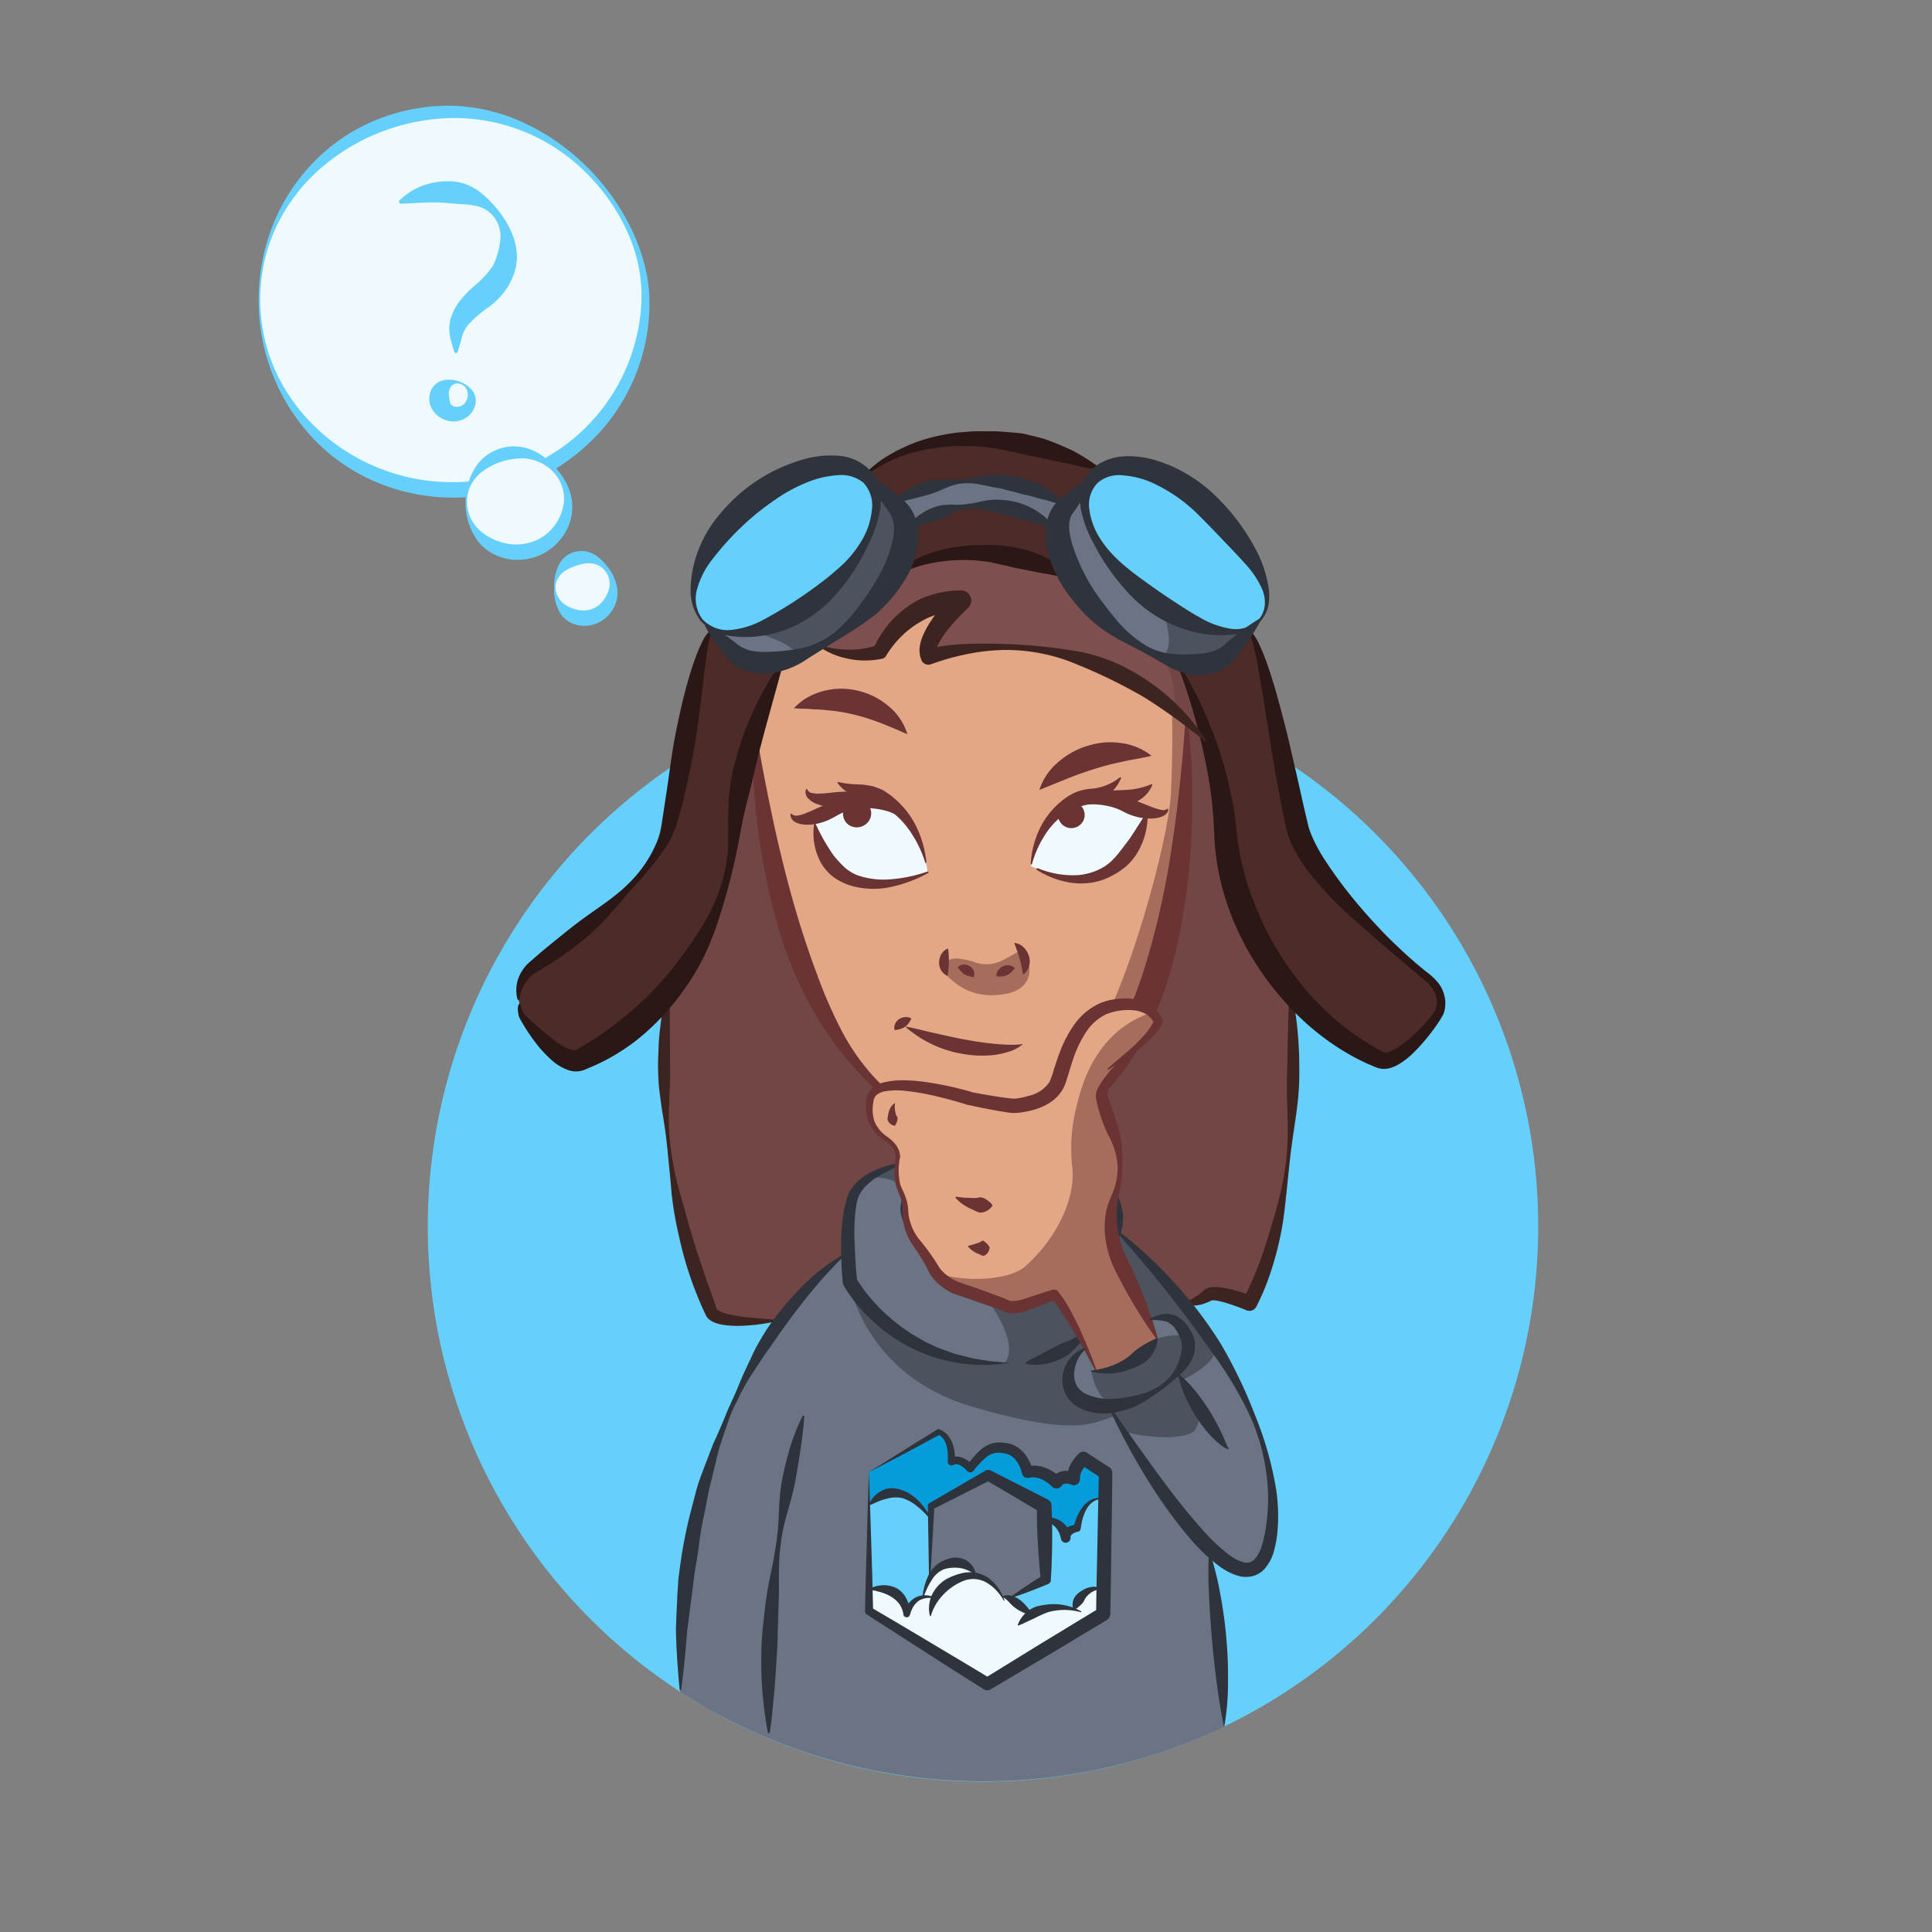 <svg xmlns="http://www.w3.org/2000/svg" viewBox="0 0 400 400"><rect x="0" y="0" width="400" height="400" fill="#808080" stroke="none"/><defs><style>.cls-1{fill:#66d0fc;}.cls-2{fill:#724644;}.cls-3{fill:#6a7484;}.cls-4{fill:#059cdb;}.cls-5{fill:#effaff;}.cls-6{fill:#e3a785;}.cls-7{fill:#4c2b28;}.cls-13,.cls-8,.cls-9{fill:#6b3434;}.cls-8{stroke:#6b3434;stroke-linecap:round;stroke-linejoin:round;}.cls-10,.cls-8,.cls-9{opacity:0.5;}.cls-10,.cls-14{fill:#2f333b;}.cls-11{fill:#7f4f4f;}.cls-12{fill:#3e2420;}.cls-15{fill:#2b1816;}</style></defs><title>question_med</title><g id="circle"><circle class="cls-1" cx="203.52" cy="253.92" r="114.95"/></g><g id="color"><path class="cls-2" d="M267,204.13s4.17,41.5-8.33,65.67c0,0-6.42-2.93-8.1-1.94s-5.56,2.44-13.23,2.61l-6.56.15-3.66-11.31-1.36-12.25-7.54-2.41-1.36-.84-29-1.15-8,13.71-5.76,13.3-6.47,3.12c-20,2.5-20.52-1-20.52-1-14.28-33.5-8.74-68-8.74-68l2.76-13,11.93-43.55,16.23-5.65,75.37.52L256,147Z"/><path class="cls-3" d="M250.3,318.57l1.94,16.81.37,7.75.66,7.79.18,6.59a115.66,115.66,0,0,1-105.92-3.2l-.59-.28-.57-.32-5.54-3.39s0-12.34.26-12.93a51.43,51.43,0,0,0,.41-5.66l.44-4.27,1-7.12,1.57-7.94s3.14-11.71,3.39-12,3.91-10,3.91-10l6.87-13.1,6.58-8.48,5.32-5.58,4.71-3.91.06-3.28s.5-7.08.75-7.58,2-3.08,2-3.08l2.5-2.08,2.5-1.17,3-1.12,1.77-.37,2.29-.5.65,4.73-.83.36-.42.25-1.55,1.84s-.8,2.94-.75,3,1.16,2.84,1.16,2.84l2.83,2.66,3.16,2.06c.11.06,5.25,2.37,5.25,2.37l4,.36,2.86.44,3.94.08,3.62-.84,3-1.36,2.86-2.75a14.07,14.07,0,0,1,.39-2,18.8,18.8,0,0,0-.78-2.87l-2.37-2.84-.78-.58-.7-.34.69-7.75,1.73.55,2.34.69,3.64,1.89,3.92,2.87,1.58,2,.94,3.47.19,2.75-.28,1.91.61-1.16,5.56,5.75,8,8.76,8.21,11.47,4.87,8.81s4.19,10.12,4.38,11.91,1.53,9.06,1.4,10.53,0,7.91-1.14,10.11-3.72,5.26-9.07.87l-3-2.92Z"/><path class="cls-4" d="M228.79,311.46l-1.31,5-4.19,4.12-5.75-3.37L216.33,315l-.12-3.29-11.58-6.33-11.83,6.42-.25,4.87-12.71-1.92.08-10,14.44-8.37h0c2.81.87,2.56,6.19,2.56,6.19h0c2.17-.9,3.94,1.31,3.94,1.31h0a9,9,0,0,1,5.35-4.21c5.5-.5,6.52,5.08,6.52,5.08h0a6.6,6.6,0,0,1,6,2.06h0a3,3,0,0,1,3.56-.69h0c-.42-2,2-4.25,2-4.25l4.62,3-.12,6.54"/><path class="cls-1" d="M228.49,330l.37-19.62-1-.17s-1,.17-1.12.17a13.22,13.22,0,0,0-1.33.67l-1.21,1.5-.46,1.12-.58,1.62-.25,1.08-1.29.42-.62.54-.42.87L220,316.5l-1-1-1.21-.71-1.08-.25-.46,0,.29,12.46-6.83,3.58-.46,1.21,4.46,7.17s4.42-1.75,4.62-1.79,9.33-4.92,9.42-5S228.49,330,228.49,330Z"/><path class="cls-1" d="M192.47,327.08l.22-12.34-.41-.75-1.12-1.5L190,311.3,188.32,310l-1.16-.53-1.37-.47H184.5l-1.37.28-1.25.56-1,.72-1.06,1v20.53s6.91,3.94,7,3.94,7.81-.84,7.81-.84-.66-5.87-.69-6S192.47,327.08,192.47,327.08Z"/><polyline class="cls-5" points="228.41 334.17 228.49 329 226.91 328.84 225.29 329.34 224.04 330.3 223.04 331.67 222.41 332.75 222.29 333.3 221.37 333 219.54 332.84 217.62 332.84 215.66 333.25 214.12 333.84 213.58 334.21 212.99 333.25 211.74 332 210.74 331.13 209.7 330.55 208.49 330.3 207.54 330.34 207.29 330.42 206.66 329.46 205.58 328.21 204.62 327.34 202.95 326.46 201.87 326.25 201.74 325.71 200.83 324.8 200.12 324.21 199.2 323.67 197.58 323.55 195.95 323.71 194.66 324.25 193.7 324.96 192.87 326 192.29 327 191.58 328.63 191.12 330.17 191.08 330.8 190.45 330.8 189.24 331.59 188.49 332.5 187.79 333.67 187.7 334.13 187.2 332.42 186.49 331 185.29 329.96 183.99 329.21 182.37 328.96 181.41 328.88 180.33 328.92 179.87 328.92 179.91 333.55 204.41 348.67 228.41 334.17"/><path class="cls-6" d="M245.67,149.39l-.8-5.6-5.5-21.67-18.5-4.83-29.67-2.17-24.5,6.5s-9.17,12.83-10.17,14-.25,15.92-.25,15.92,2.81,59.33,30.77,77.6l3.35,16.06v0l-.69.19-1.67,1.89-.75,3,1.23,3,2.87,2.66h.08l2.67,2,5.53,2.31,8.59.87,4.37-.44,3.37-1.25,2.31-1.56,1.69-1.7.39-2-.73-2.8-2.42-2.92-.78-.58a66.08,66.08,0,0,1,2.81-17.11C248.51,214.67,245.67,149.39,245.67,149.39Z"/><path class="cls-2" d="M169.79,133.8a18.34,18.34,0,0,0,12.37,1.12S187,124.3,198.91,124.3c0,0-8.25,7.87-6.62,11.62,0,0,32.25-10.75,57.25,17.37l6.37-1.25-6.5-21.12-23.62-15.5-29.12-5-15.37,3.5-12.62,14.75Z"/><path class="cls-7" d="M258.7,130.77c3.12,3.25,6.9,27.85,10,40.59,2.67,11.11,23.91,28.66,27,31.16a6.13,6.13,0,0,1,2.4,6.83c-.44,1.44-8.52,11.85-12.49,10-18.88-8.66-30.9-29.41-31.89-47.09s-9.42-34-9.42-34l-2.89-5.34-18.87-13.41c-26.8-12-39.25,1-39.25,1l-15.62,8.87-5.75,7.94s-8.94,17.32-9.93,35-13,38.44-31.89,47.09c-4,1.82-12.06-9.09-12.06-9.09l-.66-3.41a7.47,7.47,0,0,1,2.62-6.37c3.12-2.5,25.37-17.37,28.37-29.25s5.85-37.54,9-40.79l.13-.17,15.18-23.46L179.2,98.3s15.38-16,48.5-1.26l8.33,4.64,22.67,29.1"/><path class="cls-3" d="M218.2,109.13c-15.76-10.27-30.08,0-30.08,0l-1.87,1.33L185,104s17.5-10.5,35.5.42l1.46.87L219.54,110Z"/><path class="cls-3" d="M179.6,98.23l6.31,6.91c4.34,5.1.13,15.81-9.4,23.92s-20.78,10.56-25.12,5.46l-5.23-5.24-.9-.89c-4.34-5.1-.13-15.81,9.4-23.92S175.44,93.92,179.78,99Z"/><path class="cls-3" d="M260.78,128.41c4.34-5.1-1.21-13.67-10-22.86S230.61,93.92,226.27,99l.4-.72-6.31,6.91c-4.34,5.1,1.68,18.63,12.12,26.28,8.87,6.5,18.05,8.21,22.4,3.11Z"/><ellipse class="cls-1" cx="162.52" cy="113.71" rx="22.66" ry="12.12" transform="translate(-34.94 132.49) rotate(-40.41)"/><path class="cls-1" d="M260.78,128.41c-4.34,5.1-15.59,1.65-25.12-6.46s-13.74-17.83-9.4-22.92,15.87-2.52,24.52,6.53S265.12,123.31,260.78,128.41Z"/><path class="cls-5" d="M192.07,180.51l-.32-1.72s-1.67-6.08-3-7.42-1.5-3.79-9.92-4.92c0,0-3.21-.62-8.79,2.37l-1.42.5.17,1.62s1.5,6.79,4.17,9,7.33,3.08,7.33,3.08S185.07,183.6,192.07,180.51Z"/><path class="cls-5" d="M213.44,179.33l.3-1.59s1.68-6.05,3-7.38,1.52-3.77,10-4.89c0,0,3.24-.62,8.89,2.36l2,.6-.71,1.52s-1.84,5.91-4.54,8.15a30.07,30.07,0,0,1-7.08,3.91S220.52,182.39,213.44,179.33Z"/></g><g id="shadow"><path class="cls-8" d="M190.22,242.85S207,257,216,245l.67-1s1.58-9.42,1.67-10.17.42-2.83.42-2.83l-5.17,2.17-10.83,1.17-8.58-1.58-5.75-2.92-1.15-.54,1.06,3.46,1.42,8.5Z"/><path class="cls-9" d="M190.19,244.82s1.06,9.78,1,10.41-.69,0-.69,0l-2-2.12s-.87-2.56-.87-2.66.06-2,.09-2.28a10.61,10.61,0,0,1,.72-1.62Z"/><path class="cls-10" d="M240.45,125.63s3.5,8.67,0,10.33c0,0,2.46,1,2.71,1.08s5.25.31,5.25.31l4-.69a42.55,42.55,0,0,1,3.31-2.81,33.16,33.16,0,0,0,2.94-3.37L259,130l-2,.53-2.19.25a12.73,12.73,0,0,1-3.22-.28C250.66,130.17,240.45,125.63,240.45,125.63Z"/><path class="cls-10" d="M155.87,130.79s7.92,2.08,9.33,4.92l2.83-1,3.46-1.83,3.87-2.67,5-4.92s4.87-7.12,5.17-7.46,1.37-3.71,1.67-4.29-.17-4.08-.08-4.37a21,21,0,0,0-.62-3.83,27.18,27.18,0,0,0-2.25-2.21L181.87,101l-1.33-1,.62,1.87a11.58,11.58,0,0,1,.29,3.46c-.25,1-1.21,7.58-4.83,10.79s-6.5,8.17-11.83,10.92A52.51,52.51,0,0,1,155.87,130.79Z"/><path class="cls-10" d="M222.52,264.17s5.71,1.85,8.12-.65l.25-4.33-.23-2.44-.35-.67-1.12,2.19-1.42,1.81-2.17,1.85-2.29,1.69Z"/><path class="cls-9" d="M195.16,200.19c-.1.85,1.24,2.31,2.83,3.47A11.92,11.92,0,0,0,206.2,206c10.21-.49,6.3-8.94,5.79-9.08a3.15,3.15,0,0,0-1.87.5,32.77,32.77,0,0,1-2.9,1.56,7,7,0,0,1-5.62.14s-3-.94-4.4-.6A2.76,2.76,0,0,0,195.16,200.19Z"/><path class="cls-9" d="M242.66,146.71s.22,9.11-.25,17.83c-.49,9.19-8.61,39.89-16.86,52.58-6.85,10.53-14.37,14.42-24.67,17.22l10.3-.05,7.91-3.39,5.27-3.64,5.92-6.49,5.65-9.9,4.53-12.82,4.23-23.48,1.06-19.91-.07-5.28-2.25-2.12Z"/><path class="cls-9" d="M220.37,253.75l-.5-2.26-1.67-2.1-.93-.92-.78-.58-.22,1.36-.12,1.57-.08,1.48s5.28,1.87,2.38,5.92l.16.26Z"/><path class="cls-10" d="M220.3,255.5s7.51.77,6.84,5L229,258.3l1.67-3.3.32-4.29-1.4-3.25-3.35-3.37-3.38-2L220.55,241l-3.16-.94-.64,3.89-.27,3.91,1.21.9,1.17,1.37,1.23,1.79.38,2Z"/><line class="cls-6" x1="187.98" y1="247.46" x2="188.72" y2="246.57"/><path class="cls-10" d="M188,247.61s-1.05-4.31-8-3.73c0-.18,1.56-.94,1.56-.94l2.9-1.28,2.56-.81,2.55-.61.42,2.09.48,2.83-.52.15-.93.8Z"/><path class="cls-11" d="M241,136.51a17.73,17.73,0,0,1,2.12,10.37L240.85,145l-9.09-5.54L224,136.41l-6.13-1.53-7-.87L204,134l-6.21.67-5.42,1-.14-2.18,2.63-4.71,3.46-4v-1l-6.26,1.71-4.6,2.73-2.83,2.79-2.53,3.8-4.16.61-3.88-.34-3.67-1.1-.67-.3,4.44-2.92,6.14-5.63,5.1-6.61,3.53-2,6.91-1.75,7-.59,12.75,2.51,4.31,1.52,1.47.28,1.81,3.12,4.82,6,5.46,4.57,6.55,3.62Z"/><path class="cls-10" d="M217.7,264.71l8.29,9.88,1.79-2.46L229.7,268l.92-3.92L231,261l-.8-4.57,1-1.6s5.72,5.54,5.85,5.75,6,6.89,6,6.89l3.3,4.11s5.47,6.39,5.38,7.66c-.25,3.54-7,6.46-7,6.46s5.69,5.51,2.67,10.37c-1.12,1.8-8.36,2-14.48.39-.4-.11-1.72-3.36-2-3.28-4.36,1.13-7.32,4.65-29.82-2-22.21-6.58-25.25-25.58-25.25-25.58s2.08,2.83,2.29,3.08,8.29,7.62,8.29,7.62l7.92,3.83,5.87,1.71,5.25.54,2.41-.09h.06c3.58-4.33-3.83-13.55-3.83-13.55l3.34,1.22,2.3.7,7.41-2.25Z"/></g><g id="line"><path class="cls-12" d="M138.59,203.82c.12,5.82.09,11.53.15,17.26,0,1.43,0,2.86-.08,4.3s-.1,2.87-.16,4.31a49.07,49.07,0,0,0,.44,8.62,69.27,69.27,0,0,0,1.76,8.45c.41,1.38.81,2.76,1.18,4.14s.74,2.76,1.16,4.13l1.23,4.1c.49,1.34.94,2.69,1.37,4l.67,2,.73,2c.48,1.34.94,2.69,1.4,4l.09.33a1,1,0,0,0,0-.17l0-.05,0-.08,0-.06,0,0a.46.46,0,0,0,.11.11,3.09,3.09,0,0,0,.51.31,7.79,7.79,0,0,0,1.44.5,25.4,25.4,0,0,0,3.29.6c1.13.16,2.28.26,3.44.35l3.5.28a.15.15,0,0,1,.14.16.15.15,0,0,1-.12.14c-1.15.24-2.31.47-3.49.61-.59.09-1.17.15-1.77.2s-1.19.11-1.78.12a21.22,21.22,0,0,1-3.66-.13,10.25,10.25,0,0,1-1.93-.42,5,5,0,0,1-1-.48,3.29,3.29,0,0,1-.57-.44,2.49,2.49,0,0,1-.3-.35,1.72,1.72,0,0,1-.32-.75l.09.33a74.64,74.64,0,0,1-5.6-16.6,70.56,70.56,0,0,1-1.47-8.63c-.23-2.91-.55-5.8-.82-8.68s-.69-5.75-1.18-8.63c-.2-1.44-.41-2.89-.57-4.34s-.2-2.91-.23-4.37.08-2.91.12-4.37.21-2.91.39-4.36a47.7,47.7,0,0,1,1.74-8.59.15.15,0,0,1,.3,0Z"/><path class="cls-12" d="M267.19,204.11A78,78,0,0,1,269,220.85a56.59,56.59,0,0,1-.45,8.41c-.35,2.79-.82,5.57-1.18,8.34s-.62,5.56-.92,8.35-.55,5.6-1.06,8.39a65.74,65.74,0,0,1-2.05,8.25,51.62,51.62,0,0,1-3.23,7.95,1.61,1.61,0,0,1-2,.75c-1-.42-2.15-.83-3.22-1.2a20.33,20.33,0,0,0-3.17-.84,3.34,3.34,0,0,0-.89,0,14,14,0,0,1-1.8.75,7.6,7.6,0,0,1-3.9.1.16.16,0,0,1,0-.3,18.8,18.8,0,0,0,3-1.71c.41-.33.82-.69,1.28-1.08a1.8,1.8,0,0,1,.34-.21,2.7,2.7,0,0,1,.41-.17,3.82,3.82,0,0,1,.7-.15,6.74,6.74,0,0,1,1.15,0,18.47,18.47,0,0,1,3.82.71,35.77,35.77,0,0,1,3.54,1.18l-2,.75c.6-1.21,1.2-2.42,1.72-3.67.29-.61.56-1.24.81-1.87s.53-1.25.75-1.9c1-2.55,1.76-5.18,2.57-7.82s1.54-5.32,2.14-8a57.85,57.85,0,0,0,1.15-8.25,83,83,0,0,0,0-8.35c-.09-2.78-.12-5.55,0-8.32.11-5.54.18-11.08.51-16.7A.15.15,0,0,1,267,204,.16.16,0,0,1,267.19,204.11Z"/><path class="cls-13" d="M198.29,200.3a1.71,1.71,0,0,1,1.22-.6,2.1,2.1,0,0,1,1.22.31,1.93,1.93,0,0,1,.89,2.29,7.38,7.38,0,0,1-1.18-.25,3.38,3.38,0,0,1-.74-.32,3.56,3.56,0,0,1-.63-.51A11.49,11.49,0,0,1,198.29,200.3Z"/><path class="cls-13" d="M206.29,202.13a2.13,2.13,0,0,1,.41-1.3,2.44,2.44,0,0,1,.94-.77,2.36,2.36,0,0,1,1.23-.21,1.88,1.88,0,0,1,1.25.63,7.44,7.44,0,0,1-.86.9,3.31,3.31,0,0,1-.77.5,3.37,3.37,0,0,1-.92.27A4.59,4.59,0,0,1,206.29,202.13Z"/><path class="cls-13" d="M210,195.21a3.25,3.25,0,0,1,1.89.89,4.08,4.08,0,0,1,1.12,1.8,3.46,3.46,0,0,1-1.18,3.89c-.18-.73-.22-1.3-.36-1.84a13,13,0,0,0-.37-1.47C210.86,197.53,210.47,196.59,210,195.21Z"/><path class="cls-13" d="M196.29,196.38c.09.64.12,1.12.15,1.58s0,.86,0,1.27,0,.8-.06,1.25a15.65,15.65,0,0,1-.19,1.58,2.92,2.92,0,0,1-1.75-2.87,3.34,3.34,0,0,1,.48-1.67A2.57,2.57,0,0,1,196.29,196.38Z"/><path class="cls-13" d="M188.69,210.87A4.59,4.59,0,0,1,188,212a3.35,3.35,0,0,1-.71.64,3.29,3.29,0,0,1-.84.39,7.39,7.39,0,0,1-1.22.26,1.88,1.88,0,0,1,.13-1.39,2.37,2.37,0,0,1,.84-.93,2.45,2.45,0,0,1,1.16-.39A2.13,2.13,0,0,1,188.69,210.87Z"/><path class="cls-13" d="M187.39,212.53c2.18.37,4.18.95,6.21,1.39s4,.91,6,1.28,4,.67,6,.88c1,.08,2,.2,3.05.21a15.55,15.55,0,0,0,3.15-.14,7.87,7.87,0,0,1-2.92,1.59,17,17,0,0,1-3.26.7,23,23,0,0,1-6.59-.29A24,24,0,0,1,187.39,212.53Z"/><path class="cls-13" d="M187.86,152c-2.18-.93-4.06-1.76-5.94-2.46a39.29,39.29,0,0,0-5.48-1.67,35.23,35.23,0,0,0-5.63-.86c-1-.15-2-.1-3.06-.21s-2.15,0-3.37-.2a12.52,12.52,0,0,1,1.31-1.18,8.41,8.41,0,0,1,1.45-1,13.43,13.43,0,0,1,3.27-1.33,14.42,14.42,0,0,1,7.17-.09,15,15,0,0,1,6.39,3.2A12,12,0,0,1,187.86,152Z"/><path class="cls-13" d="M215.18,163.55a12.66,12.66,0,0,1,3.85-5.71,16.55,16.55,0,0,1,6.06-3.4,17.33,17.33,0,0,1,3.45-.71,15.54,15.54,0,0,1,3.51.1,12.72,12.72,0,0,1,6.36,2.65c-2.32.58-4.33.8-6.27,1.28a51.77,51.77,0,0,0-5.56,1.45c-1.81.56-3.62,1.2-5.47,1.94Z"/><path class="cls-13" d="M192.16,180.74a27.52,27.52,0,0,1-7.28,2.8,17.05,17.05,0,0,1-8.07,0,12.61,12.61,0,0,1-3.93-1.73,9.75,9.75,0,0,1-2.92-3.19,12.73,12.73,0,0,1-1.4-8,.16.16,0,0,1,.18-.13.16.16,0,0,1,.12.08,42.64,42.64,0,0,0,3.63,6.4,21.73,21.73,0,0,0,2.22,2.46,8.63,8.63,0,0,0,2.84,1.79,16.53,16.53,0,0,0,7.12.8,29.72,29.72,0,0,0,7.38-1.59h0a.15.15,0,0,1,.12.27Z"/><path class="cls-13" d="M191.55,178.57a23.8,23.8,0,0,0-2.73-5.85,18,18,0,0,0-4.14-4.62,21.15,21.15,0,0,0-5.35-2.52l-1.44-.52a12.22,12.22,0,0,1-1.66-.65,6.52,6.52,0,0,1-2.79-2.27.15.15,0,0,1,.17-.23h0a17.61,17.61,0,0,0,3.15.45c.52,0,1,.07,1.55.07s1.17.15,1.76.23a7.35,7.35,0,0,1,1.74.51c.28.11.56.23.84.35s.52.32.78.48a11.16,11.16,0,0,1,1.46,1.07,12.91,12.91,0,0,1,1.33,1.2,17.76,17.76,0,0,1,3.88,5.73,22,22,0,0,1,1.7,6.5.15.15,0,0,1-.29.06Z"/><path class="cls-13" d="M188.66,171.3a15.36,15.36,0,0,0-4.84-3.48,14,14,0,0,0-5.56-1.3c-.47,0-.94,0-1.41.09l-1.39.25c-.53.1-1.06.18-1.59.24a15.36,15.36,0,0,1-1.64,0,9.89,9.89,0,0,1-3.34-.74,4.46,4.46,0,0,1-1.56-1.06,1.76,1.76,0,0,1-.45-1.87.15.15,0,0,1,.27,0l0,.06a1.3,1.3,0,0,0,1,.7,5.08,5.08,0,0,0,1.26.12c.9,0,1.83-.1,2.78-.21s1.92-.19,2.92-.2l1.69,0,1.67.18a14.4,14.4,0,0,1,6.1,2.39,14.91,14.91,0,0,1,4.34,4.61.15.15,0,0,1-.24.18Z"/><path class="cls-13" d="M186.6,169.14a15.22,15.22,0,0,0-5.65-1.74,13.89,13.89,0,0,0-5.63.53c-.44.17-.88.33-1.3.52l-1.22.67c-.47.26-.94.5-1.42.72a15.21,15.21,0,0,1-1.54.53,9.85,9.85,0,0,1-3.38.35,4.44,4.44,0,0,1-1.8-.51,1.75,1.75,0,0,1-1-1.62.15.15,0,0,1,.25-.08l0,0a1.29,1.29,0,0,0,1.13.35,5.12,5.12,0,0,0,1.23-.29c.84-.3,1.69-.68,2.55-1.07s1.75-.78,2.68-1.1l1.6-.49,1.63-.35a14.31,14.31,0,0,1,6.49.33,14.78,14.78,0,0,1,5.54,3,.15.15,0,0,1-.17.25Z"/><path class="cls-13" d="M214.86,179.75a19,19,0,0,0,7.14,1.46,12.28,12.28,0,0,0,6.62-1.78c1.95-1.21,3.22-3.12,4.62-4.93.72-.92,1.35-1.92,2-2.93.31-.52.66-1,1-1.56s.68-1.07,1.09-1.59h0a.16.16,0,0,1,.22,0,.16.16,0,0,1,.06.12,15.23,15.23,0,0,1-1.9,7.61,11.76,11.76,0,0,1-2.54,3.19,16.26,16.26,0,0,1-3.47,2.24,13.16,13.16,0,0,1-3.9,1.19,14.87,14.87,0,0,1-4,0,18.48,18.48,0,0,1-7.18-2.7.15.15,0,0,1,.14-.26Z"/><path class="cls-13" d="M213.39,178.86a19.87,19.87,0,0,1,1.65-6.8,16.5,16.5,0,0,1,4.3-5.83,13.16,13.16,0,0,1,3.13-2.1,10.43,10.43,0,0,1,3.65-.84,11.11,11.11,0,0,0,5.74-2.34h0a.15.15,0,0,1,.23.18,8.22,8.22,0,0,1-5.53,4.83c-1,.31-2,.7-2.9,1a14.89,14.89,0,0,0-2.79,1.27,15.08,15.08,0,0,0-4.45,4.53,21.5,21.5,0,0,0-2.74,6.08h0a.15.15,0,0,1-.29,0Z"/><path class="cls-13" d="M216.62,170.11a15.78,15.78,0,0,1,4.63-4,17.3,17.3,0,0,1,5.91-2.11l1.58-.21c.53-.06,1.06-.07,1.6-.11,1-.08,1.8-.08,2.68-.14a15.08,15.08,0,0,0,5.34-1.17h0a.16.16,0,0,1,.21.19,6.75,6.75,0,0,1-5.15,4,8.71,8.71,0,0,1-3.28,0c-.46-.06-.92-.14-1.38-.18s-.93,0-1.39,0a17.92,17.92,0,0,0-5.52,1.09,16.51,16.51,0,0,0-5,2.88h0a.15.15,0,0,1-.22-.21Z"/><path class="cls-13" d="M218.74,167.9a15.21,15.21,0,0,1,5.52-2.78,15.86,15.86,0,0,1,6.35-.4,23.55,23.55,0,0,1,5.92,1.6c.88.35,1.74.71,2.6,1a9,9,0,0,0,1.27.35,1.51,1.51,0,0,0,1.17-.14l.08-.06a.14.14,0,0,1,.22.11c0,.75-.68,1.19-1.21,1.45a5.62,5.62,0,0,1-1.73.41,10.92,10.92,0,0,1-3.28-.25,12.16,12.16,0,0,1-2.94-1.08,12.4,12.4,0,0,0-2.57-1.05,16.25,16.25,0,0,0-11.23,1.08h0a.15.15,0,0,1-.16-.25Z"/><path class="cls-14" d="M184.88,103.83a12.92,12.92,0,0,1,3.87-2.91,14.94,14.94,0,0,1,4.53-1.54c.81-.07,1.62-.09,2.42-.11a20.12,20.12,0,0,0,2.39,0,43.62,43.62,0,0,0,4.69-.63,20.39,20.39,0,0,1,9.6.54,18.78,18.78,0,0,1,8.15,5.09.15.15,0,0,1-.14.26h0a21.9,21.9,0,0,1-2.32-.54c-.75-.2-1.45-.47-2.21-.62s-1.46-.37-2.17-.59-1.45-.31-2.16-.51c-1.41-.43-2.85-.72-4.29-1.12-.73-.14-1.47-.24-2.2-.41s-1.48-.33-2.24-.45a12,12,0,0,0-4.57-.05,15.08,15.08,0,0,0-2.2.69c-.71.32-1.41.64-2.11.9a13.37,13.37,0,0,1-2.14.7c-.71.23-1.45.39-2.18.59-1.48.35-2.94.74-4.56,1h0a.16.16,0,0,1-.14-.26Z"/><path class="cls-14" d="M188,109a7.5,7.5,0,0,1,1.41-1.61,10.83,10.83,0,0,1,1.68-1.25A11.17,11.17,0,0,1,195,104.6c.7-.08,1.41-.11,2.1-.13a14,14,0,0,0,2.07,0,29.78,29.78,0,0,0,4-.65,13.69,13.69,0,0,1,4.18-.32,15.73,15.73,0,0,1,4.14.78,14.93,14.93,0,0,1,6.8,4.78.16.16,0,0,1-.14.25h0a37.65,37.65,0,0,1-3.91-1c-.63-.15-1.25-.32-1.85-.51s-1.23-.29-1.82-.47-1.18-.4-1.79-.54-1.21-.32-1.82-.5-1.24-.23-1.86-.4c-.31-.07-.62-.17-.94-.25l-1-.19a8.86,8.86,0,0,0-3.9,0,12,12,0,0,0-1.85.7c-.59.32-1.16.64-1.75.91a9.73,9.73,0,0,1-1.78.69c-.59.23-1.21.39-1.82.59a37.08,37.08,0,0,1-3.88,1h0A.16.16,0,0,1,188,109Z"/><path class="cls-14" d="M216.48,247.67a9.67,9.67,0,0,1,3,2,7.39,7.39,0,0,1,1.2,1.45,6.37,6.37,0,0,1,.84,1.8,5.82,5.82,0,0,1,.2,2.1,5.48,5.48,0,0,1-.21,1.06,3.91,3.91,0,0,1-.39,1,6.77,6.77,0,0,1-2.82,2.86,17.81,17.81,0,0,1-7,1.5c-2.3.18-4.59.29-6.93.28a23.18,23.18,0,0,1-7-1,20.24,20.24,0,0,1-6.49-3.13,13.4,13.4,0,0,1-2.67-2.63,8.53,8.53,0,0,1-1.66-3.57,5.56,5.56,0,0,1,.65-3.94A5.83,5.83,0,0,1,190,245a.15.15,0,0,1,.2.08.16.16,0,0,1,0,.16,6.7,6.7,0,0,0-1.6,2.71,4.27,4.27,0,0,0,.23,2.69,10.64,10.64,0,0,0,3.94,4.23,29,29,0,0,0,5.55,3,55.37,55.37,0,0,0,6.22,2.08,16,16,0,0,0,6.61.39,13.07,13.07,0,0,0,5.79-2.64c1.52-1.24,2.54-2.61,2.3-4.41s-1.5-3.68-2.92-5.46a.15.15,0,0,1,0-.22A.16.16,0,0,1,216.48,247.67Z"/><path class="cls-14" d="M189.37,240.3a32.6,32.6,0,0,0-7.51,3.23,13.64,13.64,0,0,0-3,2.45l-.56.73-.43.78a7.44,7.44,0,0,0-.52,1.72,25.88,25.88,0,0,0-.41,3.94c-.07,1.34-.09,2.69,0,4,.08,2.7.24,5.45.53,8.11l-.17-.54a33.45,33.45,0,0,0,2.66,3.71c.5.6,1,1.18,1.54,1.75s1.08,1.12,1.66,1.65,1.16,1,1.76,1.55l1.84,1.45,1.95,1.31c.65.43,1.36.77,2,1.18a17.15,17.15,0,0,0,2.1,1.06,20.55,20.55,0,0,0,2.17.94l2.23.81c.75.27,1.53.41,2.3.63a38.86,38.86,0,0,0,4.71.94,19.55,19.55,0,0,0,2.41.25l2.44.23c-1.61.16-3.25.41-4.9.42a33.62,33.62,0,0,1-4.95-.3,32,32,0,0,1-9.6-2.78,33.39,33.39,0,0,1-8.42-5.54c-.64-.56-1.22-1.17-1.83-1.75s-1.15-1.24-1.7-1.88a27.4,27.4,0,0,1-3-4.22,1.3,1.3,0,0,1-.17-.52h0a69.41,69.41,0,0,1-.33-8.44,35,35,0,0,1,1-8.5,9.54,9.54,0,0,1,.86-2.18l.68-1,.8-.83a13.75,13.75,0,0,1,3.69-2.39A25.24,25.24,0,0,1,189.37,240.3Z"/><path class="cls-14" d="M212.44,282c1.36-.79,2.68-1.41,3.95-2.09s2.5-1.34,3.81-1.91a15.33,15.33,0,0,0,3.89-2,8.82,8.82,0,0,0,2.53-3.53c.31-.66.5-1.37.74-2,.1-.35.23-.67.34-1l.3-1c.38-1.35.64-2.72.89-4.1.6-2.75,1-5.6,1.58-8.67a.16.16,0,0,1,.3,0,17.29,17.29,0,0,1,1.28,9.24,16,16,0,0,1-1.4,4.57,13.06,13.06,0,0,1-2.67,3.95c-1.09,1.15-2.19,2.21-3.23,3.33a31.59,31.59,0,0,1-3.26,3.42,11.62,11.62,0,0,1-4.29,2,10.74,10.74,0,0,1-4.72.2.16.16,0,0,1-.12-.19.16.16,0,0,1,.08-.1Z"/><path class="cls-14" d="M217.7,240.21a20.23,20.23,0,0,1,8.92,2.68,13,13,0,0,1,3.78,3.22,9.44,9.44,0,0,1,2,4.91l0-.28a5.14,5.14,0,0,1,.12.72c0,.22,0,.42,0,.63a8,8,0,0,1-.06,1.21,10,10,0,0,1-.53,2.29,12.17,12.17,0,0,1-2.31,3.86,16.48,16.48,0,0,1-3.26,2.83c-.62.36-1.21.73-1.84,1s-1.28.57-1.93.81c.49-.51,1-1,1.47-1.46l1.39-1.47a21.67,21.67,0,0,0,2.34-3.12,12.55,12.55,0,0,0,1.49-3.34,9.6,9.6,0,0,0,.28-1.71,6.47,6.47,0,0,0,0-.83,4.62,4.62,0,0,0-.08-.68,2.07,2.07,0,0,1,0-.23v-.05a7.69,7.69,0,0,0-1.3-3.42,13.66,13.66,0,0,0-2.82-2.93,29.16,29.16,0,0,0-3.59-2.47C220.4,241.63,219.07,240.93,217.7,240.21Z"/><path class="cls-14" d="M253.45,357.64c-.66-3.06-1.13-6.1-1.53-9.15s-.75-6.09-1-9.14-.49-6.11-.61-9.18a86.48,86.48,0,0,1,0-9.29,61.62,61.62,0,0,1,2.31,9,92.14,92.14,0,0,1,1.27,9.18,90.62,90.62,0,0,1,.36,9.27A53.81,53.81,0,0,1,253.45,357.64Z"/><path class="cls-14" d="M179.91,304.8l.47,14.5.22,7.15.17,7.1-.41-.74q6.21,3.64,12.39,7.34c4.12,2.45,8.25,4.91,12.35,7.4h-1.38l11.94-7.35,12-7.29-.72,1.25c.05-4.88.17-9.75.27-14.62s.17-9.75.32-14.62l.64,1.2-4.6-3,1.63-.12a6.33,6.33,0,0,0-.65.71,6.11,6.11,0,0,0-.55.81,2.89,2.89,0,0,0-.4,1.57v0a1.3,1.3,0,0,1-1.86,1.28,3,3,0,0,0-.62-.19,2.19,2.19,0,0,0-.6,0,1.05,1.05,0,0,0-.41.13,1.1,1.1,0,0,0-.31.3l-.13.15a1.25,1.25,0,0,1-1.77.11l-.07-.07a7.63,7.63,0,0,0-1.07-.89,7.11,7.11,0,0,0-1.22-.69,4.79,4.79,0,0,0-1.26-.34,3.62,3.62,0,0,0-1.21.09H213a1.18,1.18,0,0,1-1.41-.9h0a6.63,6.63,0,0,0-1.48-3,3.88,3.88,0,0,0-1.27-.91,3.51,3.51,0,0,0-.74-.23,7.29,7.29,0,0,0-.88-.12,3.9,3.9,0,0,0-3.06.92,17.71,17.71,0,0,0-2.61,2.79l0,0a.86.86,0,0,1-1.21.13l-.11-.11a5.57,5.57,0,0,0-.69-.66,3.88,3.88,0,0,0-.78-.51,1.46,1.46,0,0,0-1.41-.06l0,0a.77.77,0,0,1-1.13-.75,10.76,10.76,0,0,0,0-1.64,7.46,7.46,0,0,0-.26-1.62,4.45,4.45,0,0,0-.64-1.41,3,3,0,0,0-1.13-.92l.48,0-7.28,3.92Zm0,0,7-4.41,7.16-4.45a.52.52,0,0,1,.46,0h0a4.18,4.18,0,0,1,1.69,1.21,5.69,5.69,0,0,1,1,1.77,8.83,8.83,0,0,1,.42,1.88,10.48,10.48,0,0,1,.06,1.93l-1.17-.73a2.9,2.9,0,0,1,1.49-.43,3.62,3.62,0,0,1,1.41.31,5.52,5.52,0,0,1,1.13.66,7.11,7.11,0,0,1,1,.86l-1.34,0a19.27,19.27,0,0,1,2.78-3.21,6.41,6.41,0,0,1,2-1.22,6,6,0,0,1,2.37-.3,9.18,9.18,0,0,1,1.12.12,5.6,5.6,0,0,1,1.19.33,6.05,6.05,0,0,1,2,1.36,7.84,7.84,0,0,1,1.36,1.91,9.31,9.31,0,0,1,.81,2.19l-1.47-.9a6,6,0,0,1,2.08-.23,7.18,7.18,0,0,1,2,.45,9.57,9.57,0,0,1,1.7.88,9.86,9.86,0,0,1,1.51,1.2l-2,.18a3.5,3.5,0,0,1,2.53-1.59,4.73,4.73,0,0,1,1.37,0,5.37,5.37,0,0,1,1.28.38L221,306.31a5.47,5.47,0,0,1,.65-3.1,9,9,0,0,1,1.75-2.3,1.3,1.3,0,0,1,1.59-.15l0,0,4.65,3a1.37,1.37,0,0,1,.64,1.16v0c0,4.88-.12,9.75-.18,14.63s-.12,9.75-.23,14.63h0a1.49,1.49,0,0,1-.72,1.23l-12,7.21-12.06,7.15h0a1.31,1.31,0,0,1-1.36,0q-6.1-3.82-12.15-7.72t-12.11-7.79l0,0a.83.83,0,0,1-.38-.72l.17-7.28.22-7.22C179.58,314.25,179.73,309.48,179.91,304.8Z"/><path class="cls-14" d="M192.34,326.5l-.24-14.72a.64.64,0,0,1,.32-.57l0,0,11.65-6.76a1,1,0,0,1,1,0l.06,0,5.89,3,5.9,3a1.42,1.42,0,0,1,.78,1.19v.1c.13,2.54.17,5.08.14,7.63s-.11,5.09-.27,7.63v.17a.91.91,0,0,1-.56.78c-2.43,1-4.88,2-7.41,2.79a.15.15,0,0,1-.14-.27c2.14-1.57,4.35-3,6.59-4.38l-.57,1c-.27-2.54-.45-5.08-.6-7.62s-.22-5.08-.2-7.62l.79,1.29-5.68-3.37-5.7-3.34h1l-12,6.07.36-.59-.83,14.7a.15.15,0,0,1-.3,0Z"/><path class="cls-14" d="M228.59,310.39a3.42,3.42,0,0,0-2.11.43,4,4,0,0,0-1.46,1.53,8.11,8.11,0,0,0-.5,1c-.12.35-.26.68-.35,1a17.46,17.46,0,0,0-.43,2.18.73.73,0,0,1-.56.61l-.13,0a3.36,3.36,0,0,0-.59.21,2.09,2.09,0,0,0-.5.31.8.8,0,0,0-.32.65,1,1,0,0,1-2,.19l-.05-.22c0-.08-.09-.34-.15-.51a5.43,5.43,0,0,0-.24-.57,4.46,4.46,0,0,0-.73-1.06,6.74,6.74,0,0,0-1.12-.89c-.21-.14-.45-.25-.68-.4s-.49-.24-.74-.38h0a.11.11,0,0,1,0-.19,5,5,0,0,1,1.76-.07,4.86,4.86,0,0,1,1.77.61,4.68,4.68,0,0,1,1.44,1.35,4,4,0,0,1,.71,2l-2,0a2.65,2.65,0,0,1,.48-1.18,3,3,0,0,1,.88-.76,4.09,4.09,0,0,1,.94-.39,5.22,5.22,0,0,1,1-.18l-.68.63a18.81,18.81,0,0,1,.78-2.32c.16-.38.36-.74.54-1.11a8.33,8.33,0,0,1,.72-1,4.83,4.83,0,0,1,2-1.5,3.6,3.6,0,0,1,2.43-.07.1.1,0,0,1,0,.19Z"/><path class="cls-14" d="M192.62,314.6a16.58,16.58,0,0,0-2.72-2.72,9,9,0,0,0-3.17-1.74,6.61,6.61,0,0,0-3.23.19,9.93,9.93,0,0,0-1.65.53c-.58.22-1.12.55-1.82.76h0a.11.11,0,0,1-.13-.07.11.11,0,0,1,0-.07,5.72,5.72,0,0,1,3-3l.53-.22a4.87,4.87,0,0,1,.57-.11,3.78,3.78,0,0,1,1.16,0,10.2,10.2,0,0,1,1.13.21l1.05.37a10.26,10.26,0,0,1,3.32,2.52,14.81,14.81,0,0,1,2.2,3.34.1.1,0,0,1-.17.11Z"/><path class="cls-14" d="M191,330.57a13.16,13.16,0,0,1,1-3.9,6.6,6.6,0,0,1,2.78-3.28,9,9,0,0,1,2.06-.8,4.4,4.4,0,0,1,2.32.09,4.06,4.06,0,0,1,2.87,3.24.11.11,0,0,1-.1.12.11.11,0,0,1-.08,0,6.31,6.31,0,0,0-3.16-1.4,7.6,7.6,0,0,0-3.26.26,5.29,5.29,0,0,0-2.55,2.28,14.53,14.53,0,0,0-1.64,3.46h0a.1.1,0,0,1-.2,0Z"/><path class="cls-14" d="M228.09,329.06a3.8,3.8,0,0,0-1.8.44,4.49,4.49,0,0,0-1.34,1.08c-.39.43-.5,1.05-.94,1.44a4.82,4.82,0,0,1-.69.65,4,4,0,0,1-.93.65h0a.13.13,0,0,1-.17-.06v0a3.33,3.33,0,0,1,.11-2.28,3.87,3.87,0,0,1,1.6-1.6,4.76,4.76,0,0,1,2.11-.83,3.87,3.87,0,0,1,2.14.33.1.1,0,0,1,0,.19Z"/><path class="cls-14" d="M223.74,333.78a12.74,12.74,0,0,0-6.75,0,23.24,23.24,0,0,0-2.95,1.34c-.51.2-1,.46-1.52.69a14.26,14.26,0,0,1-1.67.73h0a.11.11,0,0,1-.13-.14,6.3,6.3,0,0,1,2.32-3,5.49,5.49,0,0,1,1.74-.84,15.27,15.27,0,0,1,1.9-.34,11.13,11.13,0,0,1,3.74.12,11.78,11.78,0,0,1,3.42,1.27.1.1,0,0,1-.08.18Z"/><path class="cls-14" d="M213.7,334.43a8.06,8.06,0,0,1-2.17-.73,7.93,7.93,0,0,1-1.45-.88,7.59,7.59,0,0,1-1.05-1,7,7,0,0,0-1.54-1.27l-.08,0a.08.08,0,0,1,0-.11l0,0a3.42,3.42,0,0,1,2-.07,5.42,5.42,0,0,1,1.83.93,10.35,10.35,0,0,1,2.58,3.1.08.08,0,0,1,0,.11h-.05Z"/><path class="cls-14" d="M207.8,331.38a9.54,9.54,0,0,0-3.65-3.78,5.53,5.53,0,0,0-4.79-.25,12.07,12.07,0,0,0-4.06,2.8,10.89,10.89,0,0,0-2.58,4.39h0a.1.1,0,0,1-.13.07.1.1,0,0,1-.07-.07,6.68,6.68,0,0,1,1.26-5.69,7.27,7.27,0,0,1,2.32-2,13.34,13.34,0,0,1,2.78-1.07,7.51,7.51,0,0,1,3-.19,6.65,6.65,0,0,1,2.78,1.12,9.67,9.67,0,0,1,3.3,4.56.1.1,0,0,1-.18.08Z"/><path class="cls-14" d="M193.5,331a4,4,0,0,0-3.39.5,4.46,4.46,0,0,0-1.09,1.27c-.15.24-.25.52-.37.77l-.27.83a.7.7,0,0,1-1.35-.1l0-.1a5.07,5.07,0,0,0-.83-2.08,6.07,6.07,0,0,0-1.57-1.43,8.91,8.91,0,0,0-2-.93c-.38-.13-.79-.2-1.21-.34a11.19,11.19,0,0,1-1.31-.31h0a.11.11,0,0,1,0-.2,9.3,9.3,0,0,1,1.32-.49,9.8,9.8,0,0,1,1.42-.19,6,6,0,0,1,2.92.69,5.17,5.17,0,0,1,2,2.32,7,7,0,0,1,.69,2.92L187,333.9l.44-.93c.19-.29.35-.6.57-.87a4.87,4.87,0,0,1,1.59-1.38,4.34,4.34,0,0,1,3.93.06.1.1,0,0,1-.07.19Z"/><path class="cls-13" d="M156.54,151.53c3,17.17,6.56,34.1,12.58,50.09a95.76,95.76,0,0,0,5.11,11.74,45,45,0,0,0,7.44,10.39,31.11,31.11,0,0,0,10.49,7.13,30.45,30.45,0,0,0,24.23-.91,30.07,30.07,0,0,0,9.45-7.49A47,47,0,0,0,232.46,212,92.17,92.17,0,0,0,237,200.29a167.92,167.92,0,0,0,5.61-25c1.31-8.52,2.18-17.16,2.79-25.86h0a.25.25,0,0,1,.5,0,119.18,119.18,0,0,1,.92,13.12q.14,6.58-.3,13.18c-.15,2.2-.34,4.39-.58,6.59s-.56,4.38-.91,6.57a103.6,103.6,0,0,1-2.92,13,71.56,71.56,0,0,1-5,12.53,49.36,49.36,0,0,1-7.78,11.27,32.09,32.09,0,0,1-11.32,8,30.73,30.73,0,0,1-13.55,2.06,35.43,35.43,0,0,1-13-3.26,40.85,40.85,0,0,1-10.92-7.57,71.08,71.08,0,0,1-15.26-21.69,81.83,81.83,0,0,1-4.51-12.5q-.88-3.2-1.63-6.42c-.48-2.15-.89-4.32-1.27-6.49s-.69-4.35-1-6.53-.49-4.37-.65-6.56a102,102,0,0,1-.22-13.16.25.25,0,0,1,.5,0Z"/><path class="cls-13" d="M215.89,252.29c-.11-1.95-.11-3.89-.13-5.83s.06-3.89.18-5.84a24.55,24.55,0,0,1,.59-5.86,14.79,14.79,0,0,1,1.11-2.83,8.68,8.68,0,0,1,.84-1.35,3,3,0,0,1,1.3-1.07.16.16,0,0,1,.2.2v0a4.71,4.71,0,0,0-.22,1.36c0,.46,0,.93-.08,1.4q-.06,1.41-.19,2.82a47.5,47.5,0,0,1-1.16,5.59l-2.13,11.39a.15.15,0,0,1-.3,0Z"/><path class="cls-13" d="M191,254.65c-.36-2.13-.69-4.26-1.11-6.37s-.79-4.21-1.22-6.3a63.24,63.24,0,0,1-1.4-6.22,35.92,35.92,0,0,1-.28-6.51.16.16,0,0,1,.17-.15.16.16,0,0,1,.12.06,17.89,17.89,0,0,1,2.93,6,29.26,29.26,0,0,1,.84,6.49q.28,3.25.34,6.5c0,2.17,0,4.33-.09,6.5a.15.15,0,0,1-.3,0Z"/><path class="cls-15" d="M162.13,137.47l-3.7,13.44c-.59,2.22-1.17,4.43-1.71,6.64s-1,4.43-1.59,6.63c-.27,1.1-.59,2.2-.82,3.32l-.41,1.67-.33,1.68-.33,1.7-.31,1.78c-.24,1.18-.48,2.34-.73,3.5a131.87,131.87,0,0,1-3.8,13.7,60.45,60.45,0,0,1-2.73,6.66,46.85,46.85,0,0,1-3.71,6.22,50.68,50.68,0,0,1-9.87,10.72,42.76,42.76,0,0,1-6.13,4.06c-1.07.59-2.19,1.11-3.3,1.61l-1.75.73a4.72,4.72,0,0,1-3.08.08,10.25,10.25,0,0,1-3.7-2.2,26.72,26.72,0,0,1-2.59-2.7,38.88,38.88,0,0,1-4-6l-.07-.12a7.06,7.06,0,0,1-.24-1.25,2.57,2.57,0,0,1,.15-1.36.25.25,0,0,1,.47.13v.06a2.19,2.19,0,0,0,.26.95,8.81,8.81,0,0,0,.53,1l-.07-.12c1.67,1.59,3.39,3.17,5.15,4.57a23.28,23.28,0,0,0,2.67,1.9,6.58,6.58,0,0,0,2.45,1c.31,0,.41-.07.35-.08l1.41-.78q1.44-.84,2.82-1.76c1.85-1.21,3.62-2.54,5.35-3.92s3.4-2.84,5-4.39a63.28,63.28,0,0,0,4.55-4.93c1.43-1.73,2.78-3.54,4.09-5.38a62.61,62.61,0,0,0,3.71-5.75,35,35,0,0,0,4.44-13,28.44,28.44,0,0,0,.21-3.43c0-.57,0-1.14,0-1.71l0-1.79,0-1.8.05-1.8c0-1.2.13-2.4.28-3.59a42.37,42.37,0,0,1,1.48-7c.31-1.15.72-2.27,1.07-3.41s.81-2.24,1.27-3.33a62.9,62.9,0,0,1,3.05-6.43,42.94,42.94,0,0,1,3.86-6,.25.25,0,0,1,.36,0A.26.26,0,0,1,162.13,137.47Z"/><path class="cls-15" d="M107.17,207a7.34,7.34,0,0,1,.92-6,8.42,8.42,0,0,1,1-1.28c.38-.38.74-.68,1.1-1,.72-.63,1.43-1.25,2.15-1.85q2.17-1.8,4.35-3.55c1.45-1.18,2.92-2.32,4.43-3.41,3-2.18,6.23-4.21,8.88-6.85a25.85,25.85,0,0,0,6.15-9.11,14,14,0,0,0,.7-2.52c.15-.83.29-1.81.43-2.71l.84-5.54c.55-3.71,1-7.44,1.73-11.15s1.54-7.4,2.59-11.07c.53-1.83,1.1-3.66,1.8-5.46a28.15,28.15,0,0,1,1.18-2.67,7.63,7.63,0,0,1,1.75-2.43.2.2,0,0,1,.3.25v0a8.83,8.83,0,0,0-.79,2.58c-.18.9-.31,1.83-.44,2.75-.25,1.85-.47,3.7-.69,5.56-.44,3.72-.9,7.45-1.46,11.17s-1.36,7.42-2.2,11.12c-.42,1.85-.86,3.7-1.41,5.54-.29.93-.53,1.81-.93,2.78a16.59,16.59,0,0,1-1.36,2.73,70.2,70.2,0,0,1-7.22,9c-2.53,2.83-4.92,5.87-7.68,8.52a62.08,62.08,0,0,1-9.06,6.93c-.79.52-1.61,1-2.4,1.5-.4.24-.8.49-1.14.72a6.13,6.13,0,0,0-.94.73,7.85,7.85,0,0,0-2.19,4.61v0a.2.2,0,0,1-.39,0Z"/><path class="cls-15" d="M258.88,130.6a9.58,9.58,0,0,1,1.82,2.78q.69,1.48,1.26,3,1.11,3,2,6.1t1.69,6.17c.53,2.06,1.05,4.12,1.52,6.19l1.43,6.19,1.38,6.17.72,3.05c.12.54.24,1,.36,1.37s.29.86.47,1.29a33.53,33.53,0,0,0,2.8,5.19A92.92,92.92,0,0,0,281.8,188c1.35,1.61,2.79,3.15,4.23,4.68s3,3,4.53,4.42,3.15,2.81,4.79,4.13a12.66,12.66,0,0,1,2.45,2.3,7,7,0,0,1,1.38,3.29,6.82,6.82,0,0,1,0,1.81,7,7,0,0,1-.18.89,4.07,4.07,0,0,1-.43.94,27.43,27.43,0,0,1-1.84,2.75,38.08,38.08,0,0,1-4.34,5,15.88,15.88,0,0,1-2.78,2.13,7.63,7.63,0,0,1-1.83.79,4.52,4.52,0,0,1-2.47,0,10.05,10.05,0,0,1-.94-.37l-.76-.32c-.51-.21-1-.44-1.5-.69-1-.47-2-1-2.93-1.54a52,52,0,0,1-10.49-8A59.86,59.86,0,0,1,260.32,200a56.57,56.57,0,0,1-5.9-11.85,51.18,51.18,0,0,1-2.88-13c-.11-1.08-.13-2.28-.19-3.29s-.08-2-.18-3.06-.16-2-.28-3.07-.25-2-.41-3.07a127.61,127.61,0,0,0-6.41-24.28h0a.25.25,0,0,1,.45-.22,76.39,76.39,0,0,1,5.79,11.46,84,84,0,0,1,4,12.29c.25,1.05.46,2.12.7,3.18s.38,2.15.56,3.22.26,2.17.39,3.26.2,2,.36,3a55.67,55.67,0,0,0,3.08,11.67,63.22,63.22,0,0,0,12.64,20.6,55.15,55.15,0,0,0,9.24,7.9c.84.56,1.69,1.13,2.57,1.64.44.26.87.53,1.32.77l1.18.66a2.37,2.37,0,0,0,1.79-.28,13,13,0,0,0,2.43-1.48,31.08,31.08,0,0,0,4.47-4.18,25.19,25.19,0,0,0,1.9-2.38,2.71,2.71,0,0,0,.27-.48,5.14,5.14,0,0,0,.17-.66,5.07,5.07,0,0,0,.07-1.35,4.89,4.89,0,0,0-1-2.53,11.35,11.35,0,0,0-2.15-2.06l-4.87-4.12c-1.62-1.38-3.26-2.74-4.85-4.16s-3.21-2.81-4.8-4.25a73,73,0,0,1-8.92-9.45,30.8,30.8,0,0,1-3.51-5.81,17.74,17.74,0,0,1-.64-1.68c-.18-.6-.35-1.21-.45-1.7-.26-1-.46-2.1-.67-3.14l-1.21-6.27-1.07-6.27-2-12.52c-.36-2.08-.68-4.16-1.09-6.22-.21-1-.41-2.06-.68-3.06a9.86,9.86,0,0,0-1.08-2.84l0,0a.25.25,0,0,1,.38-.32Z"/><path class="cls-15" d="M183.14,120.41a18,18,0,0,1,4.1-3.34l1.15-.68,1.19-.6a25.68,25.68,0,0,1,2.46-1.06,31.26,31.26,0,0,1,5.2-1.37,21.48,21.48,0,0,1,2.68-.33,21,21,0,0,1,2.7-.15,30.58,30.58,0,0,1,10.69,1.22,41.14,41.14,0,0,1,4.91,2.16,32,32,0,0,1,4.4,3.09.21.21,0,0,1-.15.37h0a33.57,33.57,0,0,1-5.2-.81c-1.71-.23-3.34-.6-5-.94-.82-.14-1.64-.29-2.44-.48-.4-.09-.8-.21-1.21-.31l-1.21-.25-2.43-.55c-.82-.12-1.64-.21-2.46-.3a33.88,33.88,0,0,0-9.91.57,23.15,23.15,0,0,0-9.18,4h0a.2.2,0,0,1-.27-.29Z"/><path class="cls-15" d="M179.06,98.16a22.44,22.44,0,0,1,5.12-4l1.42-.81,1.48-.71a31.92,31.92,0,0,1,3-1.24,38.82,38.82,0,0,1,6.39-1.59,26.66,26.66,0,0,1,3.28-.37,25.58,25.58,0,0,1,3.3-.15h3.31l3.3.25c.55.06,1.1.09,1.65.16s1.08.21,1.62.34c1.07.24,2.14.52,3.2.81a60.63,60.63,0,0,1,6.07,2.5,47.6,47.6,0,0,1,5.54,3.53.21.21,0,0,1-.15.37h0A49.53,49.53,0,0,1,221.29,96c-2.09-.36-4.12-.84-6.14-1.28-1-.18-2-.37-3-.61-.5-.11-1-.25-1.5-.37l-1.51-.29-3-.63L203,92.46a42.06,42.06,0,0,0-12.32.84,28.66,28.66,0,0,0-11.33,5.13h0a.2.2,0,0,1-.27-.29Z"/><path class="cls-12" d="M249.39,153.43a115.92,115.92,0,0,0-12.61-9.13A111.1,111.1,0,0,0,223,137.57a37.67,37.67,0,0,0-15.17-3,42.71,42.71,0,0,0-7.73.88,52.12,52.12,0,0,0-7.33,2.07,1.6,1.6,0,0,1-2-.83l0-.09a4.87,4.87,0,0,1-.35-2.63,8.69,8.69,0,0,1,.55-2.11,19.11,19.11,0,0,1,1.84-3.4,33.74,33.74,0,0,1,2.2-2.95c.78-.94,1.56-1.82,2.45-2.73l1.46,3.65a19,19,0,0,0-4.54.69,17.53,17.53,0,0,0-2.16.75,20.17,20.17,0,0,0-2,1.08,18.76,18.76,0,0,0-3.7,2.91,20.57,20.57,0,0,0-2.94,3.71l-.16.26a1.19,1.19,0,0,1-.8.56,18.2,18.2,0,0,1-3.42.36,16.23,16.23,0,0,1-3.36-.32,16.57,16.57,0,0,1-6.09-2.43.2.2,0,0,1,.17-.36h0a21.42,21.42,0,0,0,6.09.86,16.93,16.93,0,0,0,3-.26,15.84,15.84,0,0,0,2.81-.74l-1,.82a19.36,19.36,0,0,1,1.34-2.56,21.14,21.14,0,0,1,1.63-2.31,20.5,20.5,0,0,1,6.67-5.39,19.94,19.94,0,0,1,2.73-1,19.57,19.57,0,0,1,5.75-.81,2.1,2.1,0,0,1,1.46,3.65c-.77.71-1.58,1.53-2.32,2.33s-1.47,1.65-2.12,2.5a15.64,15.64,0,0,0-1.65,2.6,3.46,3.46,0,0,0-.48,2l-2.05-.92a42.22,42.22,0,0,1,8.12-1.08q4-.16,8,0a109.23,109.23,0,0,1,15.95,1.66,37.41,37.41,0,0,1,7.73,2.51,44.68,44.68,0,0,1,7,4.12,43.27,43.27,0,0,1,11.1,11.59.2.2,0,0,1-.3.27Z"/><path class="cls-14" d="M145.46,128.24a7.12,7.12,0,0,0,6.09,2.16,17.69,17.69,0,0,0,6.33-2A88.19,88.19,0,0,0,169,121.36a58.94,58.94,0,0,0,5.21-4.25,23.12,23.12,0,0,0,4.24-5.27,15.29,15.29,0,0,0,2.07-6.32,6.82,6.82,0,0,0-1.8-5.61,7.22,7.22,0,0,0-5.3-1.52,20.12,20.12,0,0,0-6,1.35,32.64,32.64,0,0,0-5.74,2.92,63.35,63.35,0,0,0-5.27,3.85,58.33,58.33,0,0,0-9.06,9.47,17.3,17.3,0,0,0-3,5.9A7.17,7.17,0,0,0,145.46,128.24Zm-.38.32a10.19,10.19,0,0,1-2.08-6.84,22.88,22.88,0,0,1,1.39-7.28,25.53,25.53,0,0,1,3.51-6.57,38.45,38.45,0,0,1,5-5.44,34.88,34.88,0,0,1,13-7.19,20.41,20.41,0,0,1,7.68-.88,10.05,10.05,0,0,1,7.21,3.75,9,9,0,0,1,1.48,3.78,12.65,12.65,0,0,1-.08,3.8,26.62,26.62,0,0,1-2.32,6.86,42.51,42.51,0,0,1-8.17,12,29.21,29.21,0,0,1-5.9,4.38,23.82,23.82,0,0,1-7,2.52,22.37,22.37,0,0,1-7.38.24A10.29,10.29,0,0,1,145.08,128.57Z"/><path class="cls-14" d="M146.34,129.12a33.25,33.25,0,0,1,3.28,2c1,.7,2,1.44,3,2.21l.1.1a7,7,0,0,0,2.7,1.27,13.37,13.37,0,0,0,3.29.27,40.7,40.7,0,0,0,7.49-.82,17,17,0,0,0,7.05-3.6,31.23,31.23,0,0,0,5.24-6,46.3,46.3,0,0,0,4.08-6.46,27.38,27.38,0,0,0,2.34-6.67,8.77,8.77,0,0,0,.09-3.07,2.55,2.55,0,0,0-.16-.69,2.3,2.3,0,0,0-.22-.66l-.14-.31a1.26,1.26,0,0,0-.19-.36l-.59-.83a61.1,61.1,0,0,1-4.29-7.09.26.26,0,0,1,.37-.34,61,61,0,0,1,6.7,5l.78.67a10.19,10.19,0,0,1,.87,1,5.67,5.67,0,0,1,.75,1.12,6.25,6.25,0,0,1,.56,1.21,11.47,11.47,0,0,1,.65,5,18.63,18.63,0,0,1-3.12,8.58,29.73,29.73,0,0,1-5.69,6.56,63.41,63.41,0,0,1-7,4.74c-2.37,1.46-4.68,2.92-7.1,4.45a17.69,17.69,0,0,1-8.25,3.08,13.21,13.21,0,0,1-2.37-.12c-.4-.07-.8-.12-1.2-.21l-1.2-.38a8.86,8.86,0,0,1-4.09-3l.09.1c-.76-1-1.5-2-2.2-3a33.21,33.21,0,0,1-2-3.28.26.26,0,0,1,.35-.35Z"/><path class="cls-14" d="M261,128.57a9.32,9.32,0,0,1-6.4,2.86,23,23,0,0,1-7.24-.56A27.15,27.15,0,0,1,234.81,124a45.43,45.43,0,0,1-8.39-11.49,25.33,25.33,0,0,1-2.56-6.67,12.27,12.27,0,0,1-.16-3.75,8.59,8.59,0,0,1,1.41-3.73,8.37,8.37,0,0,1,3.15-2.72,11.11,11.11,0,0,1,3.9-1.12,18.7,18.7,0,0,1,7.61.94,29,29,0,0,1,6.76,3.17,30.11,30.11,0,0,1,5.75,4.66,42.89,42.89,0,0,1,8.27,11.56,24.85,24.85,0,0,1,2.12,7,10.7,10.7,0,0,1-.09,3.63A7.21,7.21,0,0,1,261,128.57Zm-.38-.32a5.4,5.4,0,0,0,1.24-3,7.16,7.16,0,0,0-.51-3.19,19.25,19.25,0,0,0-3.65-5.45c-1.48-1.65-3-3.23-4.55-4.85s-3.1-3.25-4.65-4.78a32.83,32.83,0,0,0-10.28-7.18,18.12,18.12,0,0,0-5.85-1.39,6.7,6.7,0,0,0-5.13,1.58,6.49,6.49,0,0,0-1.69,5.53,14.65,14.65,0,0,0,2.3,6.11c2.41,3.79,6.11,6.53,9.66,9.08q2.68,1.93,5.4,3.72c1.82,1.19,3.64,2.4,5.56,3.44a18,18,0,0,0,6.15,2.27A6.52,6.52,0,0,0,260.59,128.24Z"/><path class="cls-14" d="M261,128.53a44.23,44.23,0,0,1-2.48,4c-.44.64-.89,1.27-1.34,1.89l-.69.92-.35.46-.39.54A9.29,9.29,0,0,1,251,139.4a10.32,10.32,0,0,1-5.37.09,18.82,18.82,0,0,1-4.63-2c-1.42-.82-2.78-1.6-4.16-2.36-2.73-1.53-5.68-2.78-8.33-4.69a26.41,26.41,0,0,1-3.74-3.13,38.49,38.49,0,0,1-3.19-3.72,25.48,25.48,0,0,1-4.53-8.92,16.3,16.3,0,0,1-.48-2.6,13.37,13.37,0,0,1,0-2.76,9.91,9.91,0,0,1,.67-2.88,7.77,7.77,0,0,1,1.74-2.62,63.73,63.73,0,0,1,7.53-5.68.26.26,0,0,1,.37.34,63.59,63.59,0,0,1-4.92,8c-1,1.6-.63,4.24.21,6.78a40.23,40.23,0,0,0,3.5,7.63,38.45,38.45,0,0,0,2.43,3.6c.87,1.17,1.78,2.32,2.72,3.47a24.36,24.36,0,0,0,6.76,5.9,13.18,13.18,0,0,0,4.26,1.42,23,23,0,0,0,4.32.2c2.73-.08,5.08-.24,7-1.69l.39-.31L254,133l.91-.74c.61-.49,1.22-1,1.85-1.45a44.06,44.06,0,0,1,3.92-2.67.26.26,0,0,1,.36.35Z"/><ellipse class="cls-13" cx="177.45" cy="168.47" rx="2.93" ry="2.83" transform="translate(-49.07 75.95) rotate(-21.3)"/><ellipse class="cls-13" cx="221.81" cy="168.72" rx="2.76" ry="2.73"/><path class="cls-5" d="M53.71,62c0-21.75,17.9-38.85,40-38.85s40.1,20.51,40,38.85a39.78,39.78,0,0,1-40,39.39C71.61,101.43,53.71,83.8,53.71,62Z"/><path class="cls-1" d="M53.56,62a41.64,41.64,0,0,1,2.87-15.23,39.4,39.4,0,0,1,8.48-13.17,38,38,0,0,1,13.14-8.83,39.88,39.88,0,0,1,15.62-2.88A37.83,37.83,0,0,1,109,25.69a42.21,42.21,0,0,1,6.75,4,47.52,47.52,0,0,1,6,5.09,47,47,0,0,1,9,12.69,40.65,40.65,0,0,1,2.71,7.38,31.3,31.3,0,0,1,1,7.85,39.7,39.7,0,0,1-12.07,28.62A41.44,41.44,0,0,1,109,100.09a40.94,40.94,0,0,1-31.36-.38,38.83,38.83,0,0,1-13-9.14A41.6,41.6,0,0,1,53.56,62Zm.3,0A36.2,36.2,0,0,0,57.13,77a38,38,0,0,0,9,12.2A40.81,40.81,0,0,0,93.34,99.83,39.09,39.09,0,0,0,132.79,62.7a31.76,31.76,0,0,0-2.93-14.75,40.72,40.72,0,0,0-8.79-12.44A38.52,38.52,0,0,0,93.68,24.44,42.69,42.69,0,0,0,66.21,35a37.21,37.21,0,0,0-9.08,12.11,35.19,35.19,0,0,0-2.45,7.27A37.57,37.57,0,0,0,53.86,62Z"/><path class="cls-5" d="M96.54,103.94A10.35,10.35,0,0,1,107.08,93.7c5.82,0,10.58,5.41,10.54,10.25a10.54,10.54,0,0,1-21.08,0Z"/><path class="cls-1" d="M96.39,103.94a12.88,12.88,0,0,1,2.62-8,9.57,9.57,0,0,1,8.07-3.5,9.85,9.85,0,0,1,4.3,1.35,14.89,14.89,0,0,1,3.35,2.71,15.4,15.4,0,0,1,2.48,3.44,10.45,10.45,0,0,1,1.24,4.19,10.69,10.69,0,0,1-.61,4.43,11,11,0,0,1-2.46,3.85,11.4,11.4,0,0,1-8.41,3.5,11,11,0,0,1-4.52-1.06A10,10,0,0,1,98.92,112,13.19,13.19,0,0,1,96.39,103.94Zm.3,0a7.76,7.76,0,0,0,1,3.82,8.76,8.76,0,0,0,2.6,2.81,11.84,11.84,0,0,0,3.24,1.61,10.22,10.22,0,0,0,3.44.54,9.91,9.91,0,0,0,6.41-2.35,10.3,10.3,0,0,0,3.36-6.27,8.11,8.11,0,0,0-2.72-6.9,9.12,9.12,0,0,0-7-2.25,14,14,0,0,0-6.75,2.38,8.67,8.67,0,0,0-2.62,2.79A7.53,7.53,0,0,0,96.69,103.94Z"/><path class="cls-5" d="M114.87,121.63a6.13,6.13,0,0,1,6-6.27c3.34,0,6.06,3.31,6,6.27a6,6,0,1,1-12.08,0Z"/><path class="cls-1" d="M114.72,121.63a10,10,0,0,1,1.18-5.06,5.23,5.23,0,0,1,2.13-1.95,5.39,5.39,0,0,1,2.88-.52,5.58,5.58,0,0,1,2.7,1.07,10.54,10.54,0,0,1,1.91,1.86,9.58,9.58,0,0,1,2.26,4.72,6.66,6.66,0,0,1-1.58,5.35,6.79,6.79,0,0,1-5.37,2.48,6.44,6.44,0,0,1-2.93-.8,5.65,5.65,0,0,1-2.07-2.07A10.14,10.14,0,0,1,114.72,121.63Zm.3,0a4.42,4.42,0,0,0,2.28,3.75,7.66,7.66,0,0,0,1.81.77,5.34,5.34,0,0,0,1.76.24,5.12,5.12,0,0,0,3.27-1.24,6.7,6.7,0,0,0,2-3.43,4.34,4.34,0,0,0-1.29-4,4.17,4.17,0,0,0-1.93-1,5,5,0,0,0-2,0,10.38,10.38,0,0,0-3.62,1.28,4.82,4.82,0,0,0-1.62,1.52A4,4,0,0,0,115,121.63Z"/><path class="cls-1" d="M82.55,41.68A13.33,13.33,0,0,1,88.93,38a14.63,14.63,0,0,1,3.74-.47,10.26,10.26,0,0,1,3.81.62,11.64,11.64,0,0,1,3.37,2,21.16,21.16,0,0,1,2.68,2.66,18.46,18.46,0,0,1,2.18,3c.34.52.6,1.08.91,1.64a18.27,18.27,0,0,1,.71,1.78,12,12,0,0,1,.69,3.86,10.94,10.94,0,0,1-.75,4,13.55,13.55,0,0,1-2.06,3.59,16.72,16.72,0,0,1-2.73,2.69,26.53,26.53,0,0,0-4.53,3.85,7.12,7.12,0,0,0-1.29,2.45,33.06,33.06,0,0,1-1,3.39h-.5a23.39,23.39,0,0,1-1-3.46,8.12,8.12,0,0,1,.31-4.15,11.66,11.66,0,0,1,2.06-3.55,22,22,0,0,1,2.58-2.63A19.63,19.63,0,0,0,102,55.12,12.4,12.4,0,0,0,103,52.57a14.08,14.08,0,0,0,.59-3A6.54,6.54,0,0,0,101.4,44a6.31,6.31,0,0,0-2.83-1.36,18.62,18.62,0,0,0-3-.38c-.5,0-1-.08-1.48-.1s-1-.09-1.49-.13c-1-.08-2.05-.11-3.09-.12-2.08,0-4.24.21-6.71.26Z"/><path class="cls-1" d="M95.13,79a6.07,6.07,0,0,1,2.34,1.49,3.53,3.53,0,0,1,1,3,4.48,4.48,0,0,1-1.83,2.91,4.8,4.8,0,0,1-3.57.79,5.35,5.35,0,0,1-3.34-2.05,4.38,4.38,0,0,1-.62-4A3.72,3.72,0,0,1,92,78.68,6.39,6.39,0,0,1,95.13,79Zm-.1.39a1.81,1.81,0,0,0-1.92,1.09,3,3,0,0,0-.14,1.6c0,.32.07.59.15,1a1.35,1.35,0,0,0,.72,1A2.14,2.14,0,0,0,96.54,83a2.91,2.91,0,0,0,.22-2A2.11,2.11,0,0,0,95,79.43Z"/><path class="cls-14" d="M166.53,293.19c-.2,2.8-.58,5.53-1,8.26-.19,1.37-.45,2.71-.67,4.07s-.52,2.7-.84,4c-.68,2.67-1.58,5.32-2.06,8-.24,1.36-.4,2.73-.53,4.1s-.13,2.76-.16,4.15,0,2.77,0,4.15l-.13,4.13-.12,4.12c0,1.37-.07,2.75-.15,4.12-.2,2.74-.34,5.48-.6,8.23s-.45,5.5-.93,8.28H159a78,78,0,0,1-1.36-16.65c0-2.78.34-5.56.64-8.32a76.29,76.29,0,0,1,1.34-8.24c.29-1.36.57-2.73.78-4.1s.45-2.73.58-4.11c.31-2.75.25-5.57.56-8.34a32.33,32.33,0,0,1,.69-4.11c.28-1.36.63-2.71,1-4.05a43.19,43.19,0,0,1,3-7.84Z"/><path class="cls-14" d="M175,259.81c-6,5.76-10.89,12.33-15.54,19.08-.29.42-.61.83-.92,1.24l-.85,1.29L156,284a44,44,0,0,0-3.08,5.38c-.45.93-.94,1.85-1.35,2.8s-.74,1.93-1.08,2.91-.69,2-1,2.94c-.16.49-.33,1-.48,1.48L148.6,301c-.49,2-.94,4-1.46,6s-.81,4-1.24,6.06-.87,4-1.09,6.07-.61,4.07-.93,6.1-.5,4.09-.79,6.13-.51,4.1-.8,6.15c-.34,4.12-.7,8.25-1.27,12.41h-.3c-.4-4.16-.69-8.35-.78-12.55.06-2.09.16-4.19.27-6.29,0-1.05.12-2.1.19-3.15,0-.52.06-1.05.12-1.57l.21-1.56a97.67,97.67,0,0,1,2.42-12.38l.8-3.05a30.29,30.29,0,0,1,.89-3c.71-2,1.49-3.94,2.23-5.9l.56-1.47.65-1.43q.65-1.43,1.26-2.88c.42-1,.79-1.93,1.19-2.9L152,289c.86-1.9,1.57-3.89,2.51-5.77l1.34-2.86q.34-.72.69-1.42c.27-.46.52-.92.79-1.37a43.14,43.14,0,0,1,3.52-5.27l2-2.5,2.14-2.34a40,40,0,0,1,9.87-7.89Z"/><path class="cls-14" d="M231.1,254.53A83.53,83.53,0,0,1,243,265.44a85.1,85.1,0,0,1,9.8,12.86,100,100,0,0,1,7,14.59,70.94,70.94,0,0,1,4.42,15.55,36.81,36.81,0,0,1,.3,8.21,22.33,22.33,0,0,1-.68,4.17,9.36,9.36,0,0,1-2.14,4.13,5,5,0,0,1-2.39,1.38,5.71,5.71,0,0,1-2.67,0,12.28,12.28,0,0,1-4.11-2,36.1,36.1,0,0,1-6.08-5.72A100,100,0,0,1,237,305.4a134.38,134.38,0,0,1-7.54-14.23l.26-.15c3.05,4.4,6.12,8.77,9.24,13.07s6.32,8.53,9.82,12.41a39.67,39.67,0,0,0,5.52,5.29,9.44,9.44,0,0,0,3,1.61,2.27,2.27,0,0,0,2.35-.47,6.92,6.92,0,0,0,1.58-2.87,23.76,23.76,0,0,0,.83-3.69,39.45,39.45,0,0,0,.45-7.78,42.74,42.74,0,0,0-3.66-15.33,77.64,77.64,0,0,0-8.17-13.6c-3-4.32-6.17-8.57-9.48-12.71s-6.76-8.18-10.3-12.2Z"/><path class="cls-14" d="M243.87,284.35a22.62,22.62,0,0,1,3.47,3.45,39.26,39.26,0,0,1,2.79,3.84,43.75,43.75,0,0,1,2.33,4.11q.52,1.06,1,2.16a14.35,14.35,0,0,0,1,2.17,3,3,0,0,1-1.19-.53c-.36-.23-.68-.5-1-.76a18.5,18.5,0,0,1-1.77-1.71,28.22,28.22,0,0,1-2.91-3.83,31.41,31.41,0,0,1-2.26-4.22A20.14,20.14,0,0,1,243.87,284.35Z"/></g><g id="hand_color"><path class="cls-14" d="M237.86,273.26c1.8-.33,5.33-1.8,7.75,3.32,1.86,3.95-2.05,9.64-8.66,12.67s-13.43,2.27-15.25-1.7a6.25,6.25,0,0,1,2.61-8.07"/><path class="cls-3" d="M237.86,273.26c1.8-.33,5.33-1.8,7.75,3.32,1.86,3.95-2.05,9.64-8.66,12.67s-13.43,2.27-15.25-1.7a6.5,6.5,0,0,1,2.82-8.18"/><path class="cls-6" d="M226.78,283.37s-4.88-11.31-8.47-15.3L212.89,270s-2.87,1.18-4.29.46-10.55-3.8-10.55-3.8-3.35-1.38-4.69-3.94a43.56,43.56,0,0,0-3.55-5.39,11.15,11.15,0,0,1-2.32-6.53,9,9,0,0,0-1.11-4.45c-1.31-2.74-.43-6.9-.43-6.9a4.19,4.19,0,0,0-1.67-3.07c-1.71-1.41-5-2.91-4.1-8.79,1-6.37,20.68-.16,20.68-.16s8.11,1.65,9.46,1.52,7.39-.83,8.83-5.15,3.5-14,11.37-15.6,9.36,3.28,9.36,3.28-.83,2.84-7.29,7.48l-.78.83-2.52,3.74-1.23,3,1.73,6a29.73,29.73,0,0,1,2,7.12,22.69,22.69,0,0,1-1.07,8.44,19.29,19.29,0,0,0-.4,8.31A39.81,39.81,0,0,0,233.2,264c1.85,3.71,4.25,8.64,4.25,8.64l2.09,4.38A13.25,13.25,0,0,1,227,283.89l-.14-.32"/></g><g id="hand_shadow"><path class="cls-10" d="M230.67,291.17c-4.09-1.86-4.69-7.23-4.69-7.23l1.54.1,3.81-.71,2.3-.85,2.19-.91,1.69-1.76,1.62-2.1.48-.57c5.21-1.68,6.22.22,6.22.22,1.21,1.95-.67,8.5-8.65,11.87-1.83.77-1.3.83-5.78,1.78Z"/><path class="cls-9" d="M238.29,209.6c-1,.67-11.51,2.94-15.24,18.85A35,35,0,0,0,222,241.68c.68,5.49-2.39,14-9.83,20.58-2.55,2.26-10.21,3.57-18.15,1.44l4.56,3.37s10.81,3.75,10.93,3.71,1.51.13,8.34-2.5l.58-.08a59.8,59.8,0,0,1,8.26,14.89s0,.94,1.24.75,3.67.07,6.59-2,5.27-4,4.94-5-4.54-9.57-4.54-9.57-3.36-7.27-3.62-7.72-2.26-6.16-1-10.5,2.13-4.48,1.37-10.11a32,32,0,0,0-3.08-9.91l-.59-2.65.78-1.79,3.15-5.16,2.26-1.65,2.93-2.62,2.09-2.51.65-1.36Z"/></g><g id="hand_line"><path class="cls-13" d="M198,247.75a14,14,0,0,0,1.94.23c.64,0,1.26.06,1.87.06s1.24-.3,1.8,0a3.73,3.73,0,0,1,.87.49,4.45,4.45,0,0,1,.94.9h0a.24.24,0,0,1,0,.29,3.17,3.17,0,0,1-2.08,1.3c-.74.17-1.4-.34-2-.6a10.21,10.21,0,0,1-1.88-1,8.63,8.63,0,0,1-1.59-1.39.16.16,0,0,1,.15-.26Z"/><path class="cls-13" d="M200.62,257.9c.4-.12.77-.19,1.14-.33l1-.33c.33-.11.6-.51.89-.31a4,4,0,0,1,1.16,1.17h0a.37.37,0,0,1,.07.28,2.26,2.26,0,0,1-.39,1,1.54,1.54,0,0,1-.58.52c-.43.26-.88-.13-1.28-.28a5.11,5.11,0,0,1-1.15-.59,5.55,5.55,0,0,1-1-.86.17.17,0,0,1,0-.24l.06,0Z"/><path class="cls-13" d="M185.29,228.57a3.81,3.81,0,0,0,0,1.15,6.21,6.21,0,0,0,.2,1c.1.34.41.6.34.95a2.32,2.32,0,0,1-.14.58,3,3,0,0,1-.35.74h0a.17.17,0,0,1-.18.07,1.83,1.83,0,0,1-1.27-.91c-.26-.42-.07-.94,0-1.39a4.22,4.22,0,0,1,.42-1.31,3.25,3.25,0,0,1,.85-1,.1.1,0,0,1,.16.1Z"/><path class="cls-13" d="M232,219.77c-.47,1.22-1,2.39-1.51,3.55l-.74,1.72c-.12.28-.22.56-.32.84a4.28,4.28,0,0,0-.18.67c0-.08.06.2.13.45l.28.84.61,1.76c.43,1.18.83,2.38,1.18,3.6.08.29.18.65.23.88a9.71,9.71,0,0,1,.27,1,17.75,17.75,0,0,1,.3,2,32.69,32.69,0,0,1,.12,4,34.24,34.24,0,0,1-.29,3.91c0,.33-.11.65-.16,1a8.7,8.7,0,0,1-.18,1l-.21,1-.17.9a20.09,20.09,0,0,0,.35,7.12,21.16,21.16,0,0,0,1.09,3.38c.24.56.46,1,.74,1.58l.83,1.73a96.65,96.65,0,0,1,5.37,14.45.15.15,0,0,1-.27.13,96.21,96.21,0,0,1-8-13.14c-2.54-4.52-3.79-10.6-1.73-15.69l.74-1.8a11.79,11.79,0,0,0,.56-1.77,13.08,13.08,0,0,0,.32-3.71,13.37,13.37,0,0,0-.77-3.63,16.73,16.73,0,0,0-.7-1.69c-.14-.27-.25-.53-.4-.79s-.3-.6-.43-.91a28.91,28.91,0,0,1-1.36-3.62c-.2-.62-.37-1.25-.53-1.9-.08-.32-.14-.66-.21-1a3.53,3.53,0,0,1,0-1.44,4.8,4.8,0,0,1,.47-1.12c.17-.3.35-.6.53-.88a18.69,18.69,0,0,1,1.16-1.6,25,25,0,0,1,2.63-2.9.15.15,0,0,1,.22,0A.16.16,0,0,1,232,219.77Z"/><path class="cls-13" d="M226.87,283.95l-2.15-4q-1.08-2-2.24-3.92c-.75-1.3-1.53-2.58-2.34-3.81a25.28,25.28,0,0,0-2.6-3.46l1.14.29c-1.59.63-3.18,1.23-4.78,1.83l-.59.22-.67.25a12,12,0,0,1-1.38.39,7.55,7.55,0,0,1-1.53.19,4.4,4.4,0,0,1-.89-.08,2.94,2.94,0,0,1-.49-.13l-.41-.17c-.65-.28-1.51-.59-2.29-.87l-2.41-.84-4.84-1.68-.61-.21-.18-.06-.15-.06-.09,0-.33-.16c-.43-.22-.83-.46-1.23-.71a11.84,11.84,0,0,1-2.22-1.83,7.45,7.45,0,0,1-.92-1.19c-.14-.21-.26-.45-.38-.67l-.27-.55c-.37-.73-.79-1.45-1.22-2.17s-.9-1.42-1.37-2.12l-.35-.51c-.12-.16-.28-.39-.4-.58a11,11,0,0,1-.67-1.22,12.19,12.19,0,0,1-1.17-5.31v-.09a7.08,7.08,0,0,0-.36-2.61,12.12,12.12,0,0,0-.48-1.31,10.23,10.23,0,0,1-.52-1.45,11.74,11.74,0,0,1-.31-3,19.6,19.6,0,0,1,.3-3v.08a3.56,3.56,0,0,0-.69-1.82,5.88,5.88,0,0,0-1.56-1.41,8.9,8.9,0,0,1-3.23-3.5,9.23,9.23,0,0,1-.63-4.79,4.15,4.15,0,0,1,.27-1.32,3.47,3.47,0,0,1,.83-1.2,5.59,5.59,0,0,1,2.35-1.25,16.75,16.75,0,0,1,4.79-.47,37.31,37.31,0,0,1,4.64.44,68.47,68.47,0,0,1,9,2l-.14,0c2.09.39,4.21.76,6.29,1.07l1.55.21.74.07.33,0h.19a15.86,15.86,0,0,0,2.87-.6,7,7,0,0,0,4.22-2.85,19,19,0,0,0,.94-2.71c.33-1,.68-2.08,1.07-3.12a25.38,25.38,0,0,1,3.13-6.07,13,13,0,0,1,5.53-4.49,12.54,12.54,0,0,1,3.47-.81,12.94,12.94,0,0,1,3.53.06,7,7,0,0,1,5.75,4.38v0a.72.72,0,0,1,0,.49,5.19,5.19,0,0,1-.52,1c-.18.28-.37.54-.57.8a17.44,17.44,0,0,1-1.26,1.42,23.56,23.56,0,0,1-2.8,2.42c-1,.74-2,1.41-3,2.07s-2,1.32-3,2h0a.15.15,0,0,1-.19-.23c.89-.83,1.8-1.61,2.73-2.39s1.85-1.53,2.7-2.35a32.23,32.23,0,0,0,2.43-2.54,15.87,15.87,0,0,0,1-1.37c.15-.24.29-.47.42-.71a4.05,4.05,0,0,0,.27-.62v.52a3.9,3.9,0,0,0-.7-1,4.47,4.47,0,0,0-1-.82,6.32,6.32,0,0,0-2.59-.78A12.28,12.28,0,0,0,229,210a10.21,10.21,0,0,0-4.17,3.73,23.51,23.51,0,0,0-2.61,5.43c-.34,1-.65,2-.95,3l-.48,1.55a8.91,8.91,0,0,1-.74,1.79,8.16,8.16,0,0,1-2.76,2.84,12.25,12.25,0,0,1-3.35,1.46,18.92,18.92,0,0,1-3.45.62c-.14,0-.41,0-.61,0l-.47,0-.86-.11-1.64-.26c-2.15-.38-4.26-.81-6.38-1.27h0l-.13,0a84.29,84.29,0,0,0-8.59-2.26c-1.45-.29-2.91-.5-4.35-.66a14.94,14.94,0,0,0-4.22.08,4,4,0,0,0-1.69.71,1.84,1.84,0,0,0-.49.61,2.69,2.69,0,0,0-.23.88,7.92,7.92,0,0,0,.25,4.12,7.33,7.33,0,0,0,2.72,3.17,7.62,7.62,0,0,1,1.73,1.67,4.39,4.39,0,0,1,.83,2.38.26.26,0,0,1,0,.06v0a12.94,12.94,0,0,0,0,5.56,6.89,6.89,0,0,0,.51,1.27,13.15,13.15,0,0,1,.59,1.4,8.82,8.82,0,0,1,.58,3.1v-.09a10.71,10.71,0,0,0,1.41,4.56,9.23,9.23,0,0,0,.65,1c.12.16.22.28.37.45l.42.52c.55.68,1.08,1.37,1.59,2.08s1,1.44,1.48,2.2l.35.58c.1.15.18.29.29.43a7.16,7.16,0,0,0,.71.8,10,10,0,0,0,3.87,2.28c1.63.55,3.26,1.09,4.87,1.69l2.43.9c.83.32,1.58.59,2.5,1l.18.08s.09,0,.13,0a1.86,1.86,0,0,0,.39,0,5.1,5.1,0,0,0,1-.08,9.52,9.52,0,0,0,1.11-.26l1.17-.39c1.64-.54,3.27-1.08,4.92-1.59l.08,0a1,1,0,0,1,1.06.31,25.37,25.37,0,0,1,2.58,3.94c.74,1.35,1.42,2.71,2.06,4.09,1.23,2.78,2.42,5.56,3.41,8.43a.15.15,0,0,1-.09.19A.15.15,0,0,1,226.87,283.95Z"/><path class="cls-14" d="M238.22,273a7.06,7.06,0,0,1,3.36-1,5.12,5.12,0,0,1,3.52,1.62,9.68,9.68,0,0,1,1.16,1.47l.45.78a6,6,0,0,1,.41.93,6.1,6.1,0,0,1-.06,4,8.9,8.9,0,0,1-2,3.07,25.62,25.62,0,0,1-2.55,2.3,49.89,49.89,0,0,1-5.47,3.92,16.25,16.25,0,0,1-6.5,2.37,11.32,11.32,0,0,1-7.26-1.07,6.54,6.54,0,0,1-2.78-3,6.75,6.75,0,0,1-.43-3.93,7,7,0,0,1,4.46-5.34.15.15,0,0,1,.2.09.16.16,0,0,1,0,.16,7.18,7.18,0,0,0-2.34,5.3,4.84,4.84,0,0,0,.67,2.43,4.52,4.52,0,0,0,1.79,1.52,11.88,11.88,0,0,0,5.47,1,22.27,22.27,0,0,0,3-.34,25.42,25.42,0,0,0,3.06-.68,12.43,12.43,0,0,0,5.47-3.15,10.69,10.69,0,0,0,2.7-5.35,5.72,5.72,0,0,0,0-2.49,3.17,3.17,0,0,0-.2-.58l-.3-.67a10.82,10.82,0,0,0-.71-1.21,3.83,3.83,0,0,0-2-1.58,11.2,11.2,0,0,0-3.1-.24.15.15,0,0,1-.06-.29Z"/><path class="cls-14" d="M226,283.74a17.12,17.12,0,0,0,3.79-.86,14.63,14.63,0,0,0,3.34-1.63c1-.67,1.79-1.65,2.83-2.27a24.35,24.35,0,0,1,3.48-1.91h0a.17.17,0,0,1,.23.09.18.18,0,0,1,0,.07,5.28,5.28,0,0,1-.56,2.19,7.5,7.5,0,0,1-1.2,1.82,8.72,8.72,0,0,1-3.72,2.16,16.21,16.21,0,0,1-2,.66,15.38,15.38,0,0,1-2.1.3A14.64,14.64,0,0,1,226,284a.15.15,0,0,1,0-.3Z"/></g></svg>